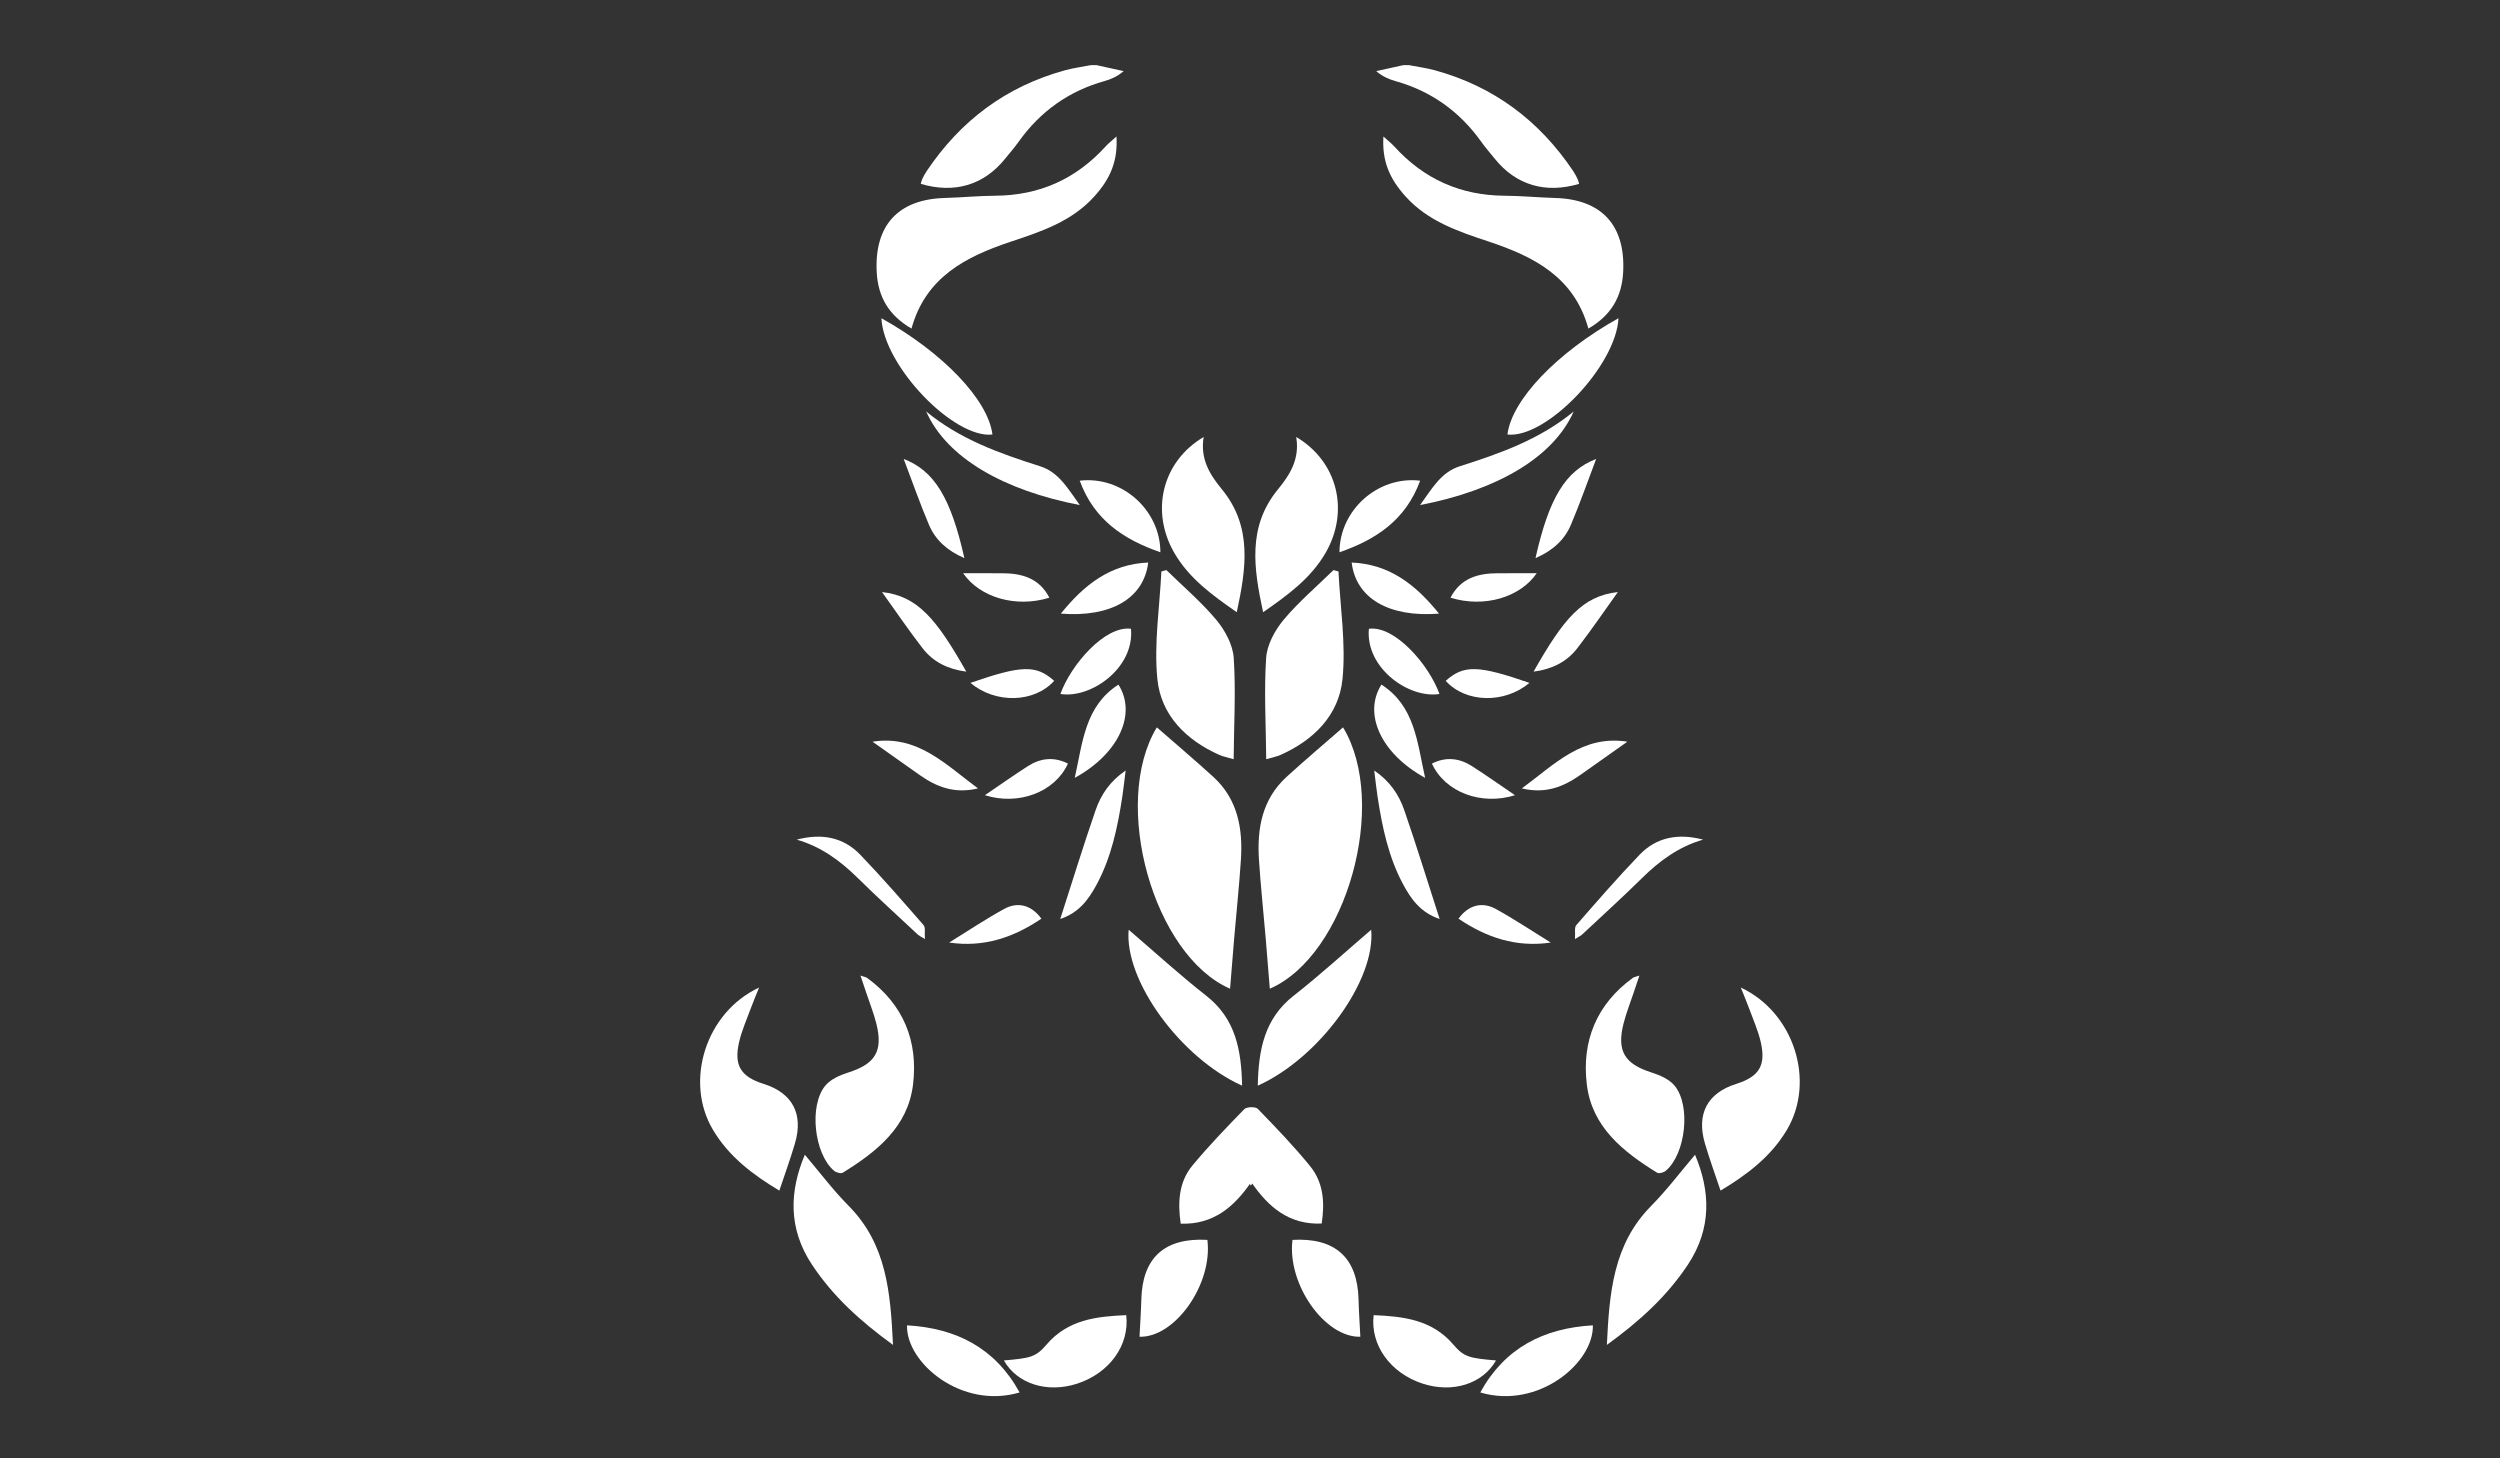 <?xml version="1.0" encoding="UTF-8" standalone="no"?>
<!-- Generator: Adobe Illustrator 16.0.0, SVG Export Plug-In . SVG Version: 6.00 Build 0)  -->

<svg
   version="1.1"
   id="Layer_1"
   x="0px"
   y="0px"
   width="960"
   height="560"
   viewBox="0 0 960 560"
   enable-background="new 0 0 960 560"
   xml:space="preserve"
   sodipodi:docname="skorpion_logo_black.svg"
   xmlns:inkscape="http://www.inkscape.org/namespaces/inkscape"
   xmlns:sodipodi="http://sodipodi.sourceforge.net/DTD/sodipodi-0.dtd"
   xmlns="http://www.w3.org/2000/svg"
   xmlns:svg="http://www.w3.org/2000/svg"><rect x="0" y="0" width="960" height="560" fill="#333333" stroke="none"/><defs
   id="defs121" /><sodipodi:namedview
   id="namedview119"
   pagecolor="#ffffff"
   bordercolor="#000000"
   borderopacity="0.25"
   inkscape:showpageshadow="2"
   inkscape:pageopacity="0.0"
   inkscape:pagecheckerboard="0"
   inkscape:deskcolor="#d1d1d1"
   showgrid="false" />
<path
   fill-rule="evenodd"
   clip-rule="evenodd"
   d="m 540.966,25 c 3.342,0.65 6.742,1.09 10.017,1.986 22.573,6.18 40.117,19.323 53.104,38.685 0.644,0.96 1.188,1.994 1.695,3.034 0.287,0.588 0.403,1.26 0.598,1.895 -12.905,3.832 -24.175,0.494 -32.304,-9.547 -1.778,-2.196 -3.648,-4.328 -5.285,-6.625 -8.308,-11.658 -19.278,-19.474 -33.088,-23.335 -2.485,-0.695 -4.865,-1.764 -7.242,-3.78 3.502,-0.771 7.004,-1.542 10.506,-2.312 C 539.633,25 540.299,25 540.966,25 Z"
   id="path2"
   style="fill:#ffffff" /><path
   fill-rule="evenodd"
   clip-rule="evenodd"
   d="m 515.729,279.309 c 17.678,29.231 1.279,87.581 -28.123,100.357 -0.531,-6.558 -1.023,-12.899 -1.564,-19.236 -0.863,-10.087 -1.936,-20.16 -2.596,-30.259 -0.784,-11.998 1.199,-23.271 10.613,-31.864 6.978,-6.37 14.202,-12.469 21.67,-18.998 z"
   id="path4"
   style="fill:#ffffff" /><path
   fill-rule="evenodd"
   clip-rule="evenodd"
   d="m 609.936,126.178 c -5.438,-19.826 -20.998,-27.666 -38.154,-33.38 -11.736,-3.908 -23.344,-7.743 -32.004,-17.322 -6.3,-6.967 -9.106,-13.72 -8.546,-23.059 1.712,1.554 3.051,2.583 4.169,3.815 11.36,12.519 25.436,18.821 42.376,18.93 6.48,0.041 12.955,0.683 19.438,0.866 17.867,0.504 27.021,10.556 26.078,28.472 -0.503,9.555 -4.67,16.627 -13.357,21.678 z"
   id="path6"
   style="fill:#ffffff" /><path
   fill-rule="evenodd"
   clip-rule="evenodd"
   d="m 486.231,291.543 c -0.121,-13.471 -0.872,-26.228 -0.034,-38.879 0.333,-5.028 3.303,-10.558 6.633,-14.561 5.768,-6.932 12.753,-12.851 19.228,-19.195 0.642,0.177 1.283,0.354 1.925,0.53 0.659,13.801 2.899,27.761 1.535,41.359 -1.387,13.817 -10.991,23.397 -23.828,29.107 -1.316,0.585 -2.775,0.846 -5.459,1.639 z"
   id="path8"
   style="fill:#ffffff" /><path
   fill-rule="evenodd"
   clip-rule="evenodd"
   d="m 629.529,374.616 c -0.903,2.686 -1.569,4.65 -2.225,6.62 -1.308,3.932 -2.854,7.804 -3.865,11.811 -2.667,10.582 0.411,15.499 10.747,18.784 3.176,1.01 6.75,2.562 8.797,4.995 6.435,7.65 4.31,26.325 -3.312,32.747 -0.801,0.675 -2.629,1.194 -3.341,0.753 -13.024,-8.063 -25.005,-17.504 -26.988,-33.863 -2.018,-16.632 3.685,-30.766 17.621,-40.931 0.466,-0.34 1.125,-0.414 2.566,-0.916 z"
   id="path10"
   style="fill:#ffffff" /><path
   fill-rule="evenodd"
   clip-rule="evenodd"
   d="m 507.524,469.844 c -12.387,0.509 -20.356,-6.126 -27.068,-15.947 -6.557,9.591 -14.592,16.434 -27.065,15.996 -1.171,-8.145 -0.787,-15.961 4.521,-22.359 6.249,-7.53 13.053,-14.616 19.899,-21.618 0.906,-0.926 4.306,-1.016 5.156,-0.139 6.938,7.145 13.874,14.343 20.148,22.063 5.078,6.247 5.658,13.914 4.409,22.004 z m -27.073,-18.689 c 3.666,-7.944 3.406,-14.89 -0.049,-22.56 -3.315,7.732 -3.749,14.725 0.049,22.56 z"
   id="path12"
   style="fill:#ffffff" /><path
   fill-rule="evenodd"
   clip-rule="evenodd"
   d="m 668.457,379.218 c 20.486,9.563 28.803,35.98 17.709,54.648 -6.118,10.295 -15.338,17.249 -25.482,23.326 -2.1,-6.302 -4.257,-12.183 -6.014,-18.181 -3.309,-11.298 1.011,-19.316 12.006,-22.779 8.834,-2.781 11.552,-7.097 9.438,-16.146 -1.047,-4.483 -2.968,-8.767 -4.561,-13.117 -0.89,-2.433 -1.917,-4.816 -3.096,-7.751 z"
   id="path14"
   style="fill:#ffffff" /><path
   fill-rule="evenodd"
   clip-rule="evenodd"
   d="m 650.896,443.425 c 5.883,13.961 6.503,28.276 -2.772,42.243 -8.033,12.096 -18.45,21.618 -31.085,30.766 0.961,-20.077 2.43,-38.609 16.977,-53.332 6.143,-6.219 11.436,-13.278 16.88,-19.677 z"
   id="path16"
   style="fill:#ffffff" /><path
   fill-rule="evenodd"
   clip-rule="evenodd"
   d="m 497.746,167.802 c 16.038,9.49 20.562,28.683 11.15,44.716 -5.635,9.599 -14.336,15.968 -23.866,22.569 -3.588,-16.784 -6.098,-32.779 5.703,-47.176 4.633,-5.652 8.42,-11.63 7.013,-20.109 z"
   id="path18"
   style="fill:#ffffff" /><path
   fill-rule="evenodd"
   clip-rule="evenodd"
   d="m 482.985,416.896 c 0.289,-13.579 2.429,-25.665 13.79,-34.555 10.163,-7.952 19.701,-16.705 29.764,-25.317 1.747,19.449 -19.905,49.224 -43.554,59.872 z"
   id="path20"
   style="fill:#ffffff" /><path
   fill-rule="evenodd"
   clip-rule="evenodd"
   d="m 527.479,505.016 c 11.422,0.486 22.404,1.71 30.593,11.295 4.077,4.773 6.124,5.237 16.394,6.095 -5.119,9.02 -16.674,12.665 -28.204,8.897 -12.326,-4.028 -20.126,-14.758 -18.783,-26.287 z"
   id="path22"
   style="fill:#ffffff" /><path
   fill-rule="evenodd"
   clip-rule="evenodd"
   d="m 496.316,476.112 c 16.436,-0.935 24.953,6.863 25.365,22.86 0.123,4.783 0.458,9.561 0.695,14.34 -13.578,0.394 -28.181,-20.15 -26.06,-37.2 z"
   id="path24"
   style="fill:#ffffff" /><path
   fill-rule="evenodd"
   clip-rule="evenodd"
   d="m 621.493,122.196 c -0.904,18.349 -27.794,46.317 -42.637,44.659 1.633,-13.286 18.993,-31.469 42.637,-44.659 z"
   id="path26"
   style="fill:#ffffff" /><path
   fill-rule="evenodd"
   clip-rule="evenodd"
   d="m 611.657,508.928 c 0.392,14.408 -21.016,32.393 -43.227,25.772 9.366,-17.091 24.331,-24.691 43.227,-25.772 z"
   id="path28"
   style="fill:#ffffff" /><path
   fill-rule="evenodd"
   clip-rule="evenodd"
   d="m 604.297,158.013 c -7.867,17.771 -29.726,30.294 -58.987,35.931 4.594,-6.326 8.011,-12.606 15.252,-14.901 15.559,-4.933 30.835,-10.377 43.735,-21.03 z"
   id="path30"
   style="fill:#ffffff" /><path
   fill-rule="evenodd"
   clip-rule="evenodd"
   d="m 552.819,352.896 c -7.251,-2.439 -10.893,-7.529 -13.935,-13.152 -5.692,-10.523 -8.092,-22.041 -9.883,-33.719 -0.476,-3.098 -0.799,-6.219 -1.296,-10.148 6.079,4.13 9.513,9.364 11.551,15.271 4.686,13.582 8.911,27.324 13.563,41.748 z"
   id="path32"
   style="fill:#ffffff" /><path
   fill-rule="evenodd"
   clip-rule="evenodd"
   d="m 545.334,184.584 c -5.526,15.109 -16.91,22.603 -30.972,27.482 0.015,-16.157 14.718,-29.406 30.972,-27.482 z"
   id="path34"
   style="fill:#ffffff" /><path
   fill-rule="evenodd"
   clip-rule="evenodd"
   d="m 604.779,360.595 c 0.187,-2.439 -0.281,-4.435 0.504,-5.336 7.96,-9.13 15.914,-18.281 24.297,-27.019 6.651,-6.934 15.115,-8.282 24.426,-5.816 -9.321,2.658 -16.732,8.116 -23.489,14.778 -7.542,7.436 -15.399,14.551 -23.132,21.792 -0.345,0.322 -0.816,0.511 -2.606,1.601 z"
   id="path36"
   style="fill:#ffffff" /><path
   fill-rule="evenodd"
   clip-rule="evenodd"
   d="m 547.25,298.698 c -16.91,-9.241 -23.929,-24.575 -16.774,-35.813 12.904,8.33 13.702,22.154 16.774,35.813 z"
   id="path38"
   style="fill:#ffffff" /><path
   fill-rule="evenodd"
   clip-rule="evenodd"
   d="m 552.752,266.479 c -11.636,1.898 -28.478,-9.895 -27.102,-25.021 9.959,-1.355 23.095,13.828 27.102,25.021 z"
   id="path40"
   style="fill:#ffffff" /><path
   fill-rule="evenodd"
   clip-rule="evenodd"
   d="m 552.579,235.634 c -19.347,1.516 -31.896,-5.937 -33.538,-19.621 14.448,0.628 24.484,8.379 33.538,19.621 z"
   id="path42"
   style="fill:#ffffff" /><path
   fill-rule="evenodd"
   clip-rule="evenodd"
   d="m 588.887,257.91 c 11.458,-20.188 18.646,-29.043 32.372,-30.561 -5.195,7.24 -10.167,14.578 -15.578,21.575 -4.002,5.176 -9.575,8.047 -16.794,8.986 z"
   id="path44"
   style="fill:#ffffff" /><path
   fill-rule="evenodd"
   clip-rule="evenodd"
   d="m 589.631,214.32 c 5.154,-22.997 11.486,-33.555 23.296,-38.077 -3.25,8.549 -6.208,17.042 -9.711,25.303 -2.477,5.841 -7.029,9.936 -13.585,12.774 z"
   id="path46"
   style="fill:#ffffff" /><path
   fill-rule="evenodd"
   clip-rule="evenodd"
   d="m 624.907,284.809 c -6.314,4.467 -12.212,8.667 -18.14,12.823 -6.446,4.519 -13.327,7.284 -22.369,5.113 12.6,-9.279 23.259,-20.653 40.509,-17.936 z"
   id="path48"
   style="fill:#ffffff" /><path
   fill-rule="evenodd"
   clip-rule="evenodd"
   d="m 595.473,361.943 c -13.338,1.966 -24.804,-1.993 -35.414,-9.175 3.711,-5.083 8.887,-6.709 14.325,-3.721 7.214,3.965 14.076,8.568 21.089,12.896 z"
   id="path50"
   style="fill:#ffffff" /><path
   fill-rule="evenodd"
   clip-rule="evenodd"
   d="m 549.859,293.219 c 5.406,-2.736 10.594,-2.118 15.497,1.047 5.607,3.62 11.066,7.469 16.403,11.092 -12.862,4.05 -26.838,-1.077 -31.9,-12.139 z"
   id="path52"
   style="fill:#ffffff" /><path
   fill-rule="evenodd"
   clip-rule="evenodd"
   d="m 590.099,220.12 c -6.323,9.235 -20.136,13.418 -33.1,9.395 3.905,-7.586 10.612,-9.375 18.251,-9.393 5.068,-0.012 10.137,-0.002 14.849,-0.002 z"
   id="path54"
   style="fill:#ffffff" /><path
   fill-rule="evenodd"
   clip-rule="evenodd"
   d="m 587.317,262.225 c -9.64,8.08 -24.498,7.718 -32.167,-0.783 6.956,-6.188 12.377,-6.055 32.167,0.783 z"
   id="path56"
   style="fill:#ffffff" /><path
   fill-rule="evenodd"
   clip-rule="evenodd"
   fill="#ffffff"
   d="m 480.451,451.155 c -3.798,-7.835 -3.364,-14.828 -0.049,-22.56 3.455,7.671 3.715,14.616 0.049,22.56 z"
   id="path58"
   style="fill:#ffffff" /><path
   fill-rule="evenodd"
   clip-rule="evenodd"
   d="m 418.985,25 c -3.342,0.65 -6.742,1.09 -10.017,1.986 -22.573,6.18 -40.117,19.323 -53.104,38.685 -0.644,0.96 -1.188,1.994 -1.695,3.034 -0.287,0.588 -0.403,1.26 -0.598,1.895 12.905,3.832 24.175,0.494 32.304,-9.547 1.778,-2.196 3.648,-4.328 5.285,-6.625 8.308,-11.658 19.278,-19.474 33.088,-23.335 2.485,-0.695 4.865,-1.764 7.242,-3.78 -3.502,-0.771 -7.004,-1.542 -10.506,-2.312 C 420.318,25 419.652,25 418.985,25 Z"
   id="path60"
   style="fill:#ffffff" /><path
   fill-rule="evenodd"
   clip-rule="evenodd"
   d="m 444.223,279.309 c -17.678,29.231 -1.279,87.581 28.123,100.357 0.531,-6.558 1.023,-12.899 1.564,-19.236 0.863,-10.087 1.936,-20.16 2.596,-30.259 0.784,-11.998 -1.199,-23.271 -10.613,-31.864 -6.979,-6.37 -14.203,-12.469 -21.67,-18.998 z"
   id="path62"
   style="fill:#ffffff" /><path
   fill-rule="evenodd"
   clip-rule="evenodd"
   d="m 350.016,126.178 c 5.438,-19.826 20.998,-27.666 38.154,-33.38 11.736,-3.908 23.344,-7.743 32.004,-17.322 6.3,-6.967 9.106,-13.72 8.546,-23.059 -1.712,1.554 -3.051,2.583 -4.169,3.815 -11.36,12.519 -25.436,18.821 -42.376,18.93 -6.48,0.041 -12.955,0.683 -19.438,0.866 -17.867,0.504 -27.021,10.556 -26.078,28.472 0.502,9.555 4.669,16.627 13.357,21.678 z"
   id="path64"
   style="fill:#ffffff" /><path
   fill-rule="evenodd"
   clip-rule="evenodd"
   d="m 473.72,291.543 c 0.121,-13.471 0.872,-26.228 0.034,-38.879 -0.333,-5.028 -3.303,-10.558 -6.633,-14.561 -5.768,-6.932 -12.753,-12.851 -19.228,-19.195 -0.642,0.177 -1.283,0.354 -1.925,0.53 -0.659,13.801 -2.899,27.761 -1.535,41.359 1.387,13.818 10.991,23.397 23.828,29.107 1.316,0.585 2.775,0.846 5.459,1.639 z"
   id="path66"
   style="fill:#ffffff" /><path
   fill-rule="evenodd"
   clip-rule="evenodd"
   d="m 330.422,374.616 c 0.903,2.686 1.569,4.65 2.225,6.62 1.308,3.932 2.854,7.804 3.865,11.811 2.667,10.582 -0.411,15.499 -10.747,18.784 -3.176,1.01 -6.75,2.562 -8.797,4.995 -6.435,7.65 -4.31,26.325 3.312,32.747 0.801,0.675 2.629,1.194 3.341,0.753 13.024,-8.063 25.005,-17.504 26.988,-33.863 2.018,-16.632 -3.685,-30.766 -17.621,-40.931 -0.466,-0.34 -1.125,-0.414 -2.566,-0.916 z"
   id="path68"
   style="fill:#ffffff" /><path
   fill-rule="evenodd"
   clip-rule="evenodd"
   d="m 291.494,379.218 c -20.486,9.563 -28.803,35.98 -17.709,54.648 6.118,10.295 15.338,17.249 25.482,23.326 2.1,-6.302 4.257,-12.183 6.014,-18.181 3.309,-11.298 -1.011,-19.316 -12.006,-22.779 -8.834,-2.781 -11.552,-7.097 -9.438,-16.146 1.047,-4.483 2.968,-8.767 4.561,-13.117 0.89,-2.433 1.917,-4.816 3.096,-7.751 z"
   id="path70"
   style="fill:#ffffff" /><path
   fill-rule="evenodd"
   clip-rule="evenodd"
   d="m 309.055,443.425 c -5.883,13.961 -6.503,28.276 2.772,42.243 8.033,12.096 18.45,21.618 31.085,30.766 -0.961,-20.077 -2.43,-38.609 -16.977,-53.332 -6.143,-6.219 -11.436,-13.278 -16.88,-19.677 z"
   id="path72"
   style="fill:#ffffff" /><path
   fill-rule="evenodd"
   clip-rule="evenodd"
   d="m 462.205,167.802 c -16.038,9.49 -20.562,28.683 -11.15,44.716 5.635,9.599 14.336,15.968 23.866,22.569 3.588,-16.784 6.098,-32.779 -5.703,-47.176 -4.633,-5.652 -8.42,-11.63 -7.013,-20.109 z"
   id="path74"
   style="fill:#ffffff" /><path
   fill-rule="evenodd"
   clip-rule="evenodd"
   d="m 476.966,416.896 c -0.289,-13.579 -2.429,-25.665 -13.79,-34.555 -10.163,-7.952 -19.701,-16.705 -29.764,-25.317 -1.747,19.449 19.905,49.224 43.554,59.872 z"
   id="path76"
   style="fill:#ffffff" /><path
   fill-rule="evenodd"
   clip-rule="evenodd"
   d="m 432.473,505.016 c -11.422,0.486 -22.404,1.71 -30.593,11.295 -4.077,4.773 -6.124,5.237 -16.394,6.095 5.119,9.02 16.674,12.665 28.204,8.897 12.326,-4.028 20.125,-14.758 18.783,-26.287 z"
   id="path78"
   style="fill:#ffffff" /><path
   fill-rule="evenodd"
   clip-rule="evenodd"
   d="m 463.635,476.112 c -16.436,-0.935 -24.953,6.863 -25.365,22.86 -0.123,4.783 -0.458,9.561 -0.695,14.34 13.578,0.394 28.181,-20.15 26.06,-37.2 z"
   id="path80"
   style="fill:#ffffff" /><path
   fill-rule="evenodd"
   clip-rule="evenodd"
   d="m 338.458,122.196 c 0.904,18.349 27.794,46.317 42.637,44.659 -1.633,-13.286 -18.992,-31.469 -42.637,-44.659 z"
   id="path82"
   style="fill:#ffffff" /><path
   fill-rule="evenodd"
   clip-rule="evenodd"
   d="m 348.294,508.928 c -0.392,14.408 21.016,32.393 43.227,25.772 -9.366,-17.091 -24.331,-24.691 -43.227,-25.772 z"
   id="path84"
   style="fill:#ffffff" /><path
   fill-rule="evenodd"
   clip-rule="evenodd"
   d="m 355.654,158.013 c 7.867,17.771 29.726,30.294 58.987,35.931 -4.594,-6.326 -8.011,-12.606 -15.252,-14.901 -15.559,-4.933 -30.835,-10.377 -43.735,-21.03 z"
   id="path86"
   style="fill:#ffffff" /><path
   fill-rule="evenodd"
   clip-rule="evenodd"
   d="m 407.132,352.896 c 7.251,-2.439 10.893,-7.529 13.935,-13.152 5.692,-10.523 8.092,-22.041 9.883,-33.719 0.476,-3.098 0.799,-6.219 1.296,-10.148 -6.079,4.13 -9.513,9.364 -11.551,15.271 -4.686,13.582 -8.911,27.324 -13.563,41.748 z"
   id="path88"
   style="fill:#ffffff" /><path
   fill-rule="evenodd"
   clip-rule="evenodd"
   d="m 414.617,184.584 c 5.526,15.109 16.91,22.603 30.972,27.482 -0.015,-16.157 -14.718,-29.406 -30.972,-27.482 z"
   id="path90"
   style="fill:#ffffff" /><path
   fill-rule="evenodd"
   clip-rule="evenodd"
   d="m 355.172,360.595 c -0.187,-2.439 0.281,-4.435 -0.504,-5.336 -7.96,-9.13 -15.914,-18.281 -24.297,-27.019 -6.651,-6.934 -15.115,-8.282 -24.426,-5.816 9.321,2.658 16.732,8.116 23.489,14.778 7.542,7.436 15.399,14.551 23.132,21.792 0.345,0.322 0.816,0.511 2.606,1.601 z"
   id="path92"
   style="fill:#ffffff" /><path
   fill-rule="evenodd"
   clip-rule="evenodd"
   d="m 412.701,298.698 c 16.91,-9.241 23.929,-24.575 16.774,-35.813 -12.904,8.33 -13.702,22.154 -16.774,35.813 z"
   id="path94"
   style="fill:#ffffff" /><path
   fill-rule="evenodd"
   clip-rule="evenodd"
   d="m 407.199,266.479 c 11.636,1.898 28.478,-9.895 27.102,-25.021 -9.959,-1.355 -23.095,13.828 -27.102,25.021 z"
   id="path96"
   style="fill:#ffffff" /><path
   fill-rule="evenodd"
   clip-rule="evenodd"
   d="m 407.372,235.634 c 19.347,1.516 31.896,-5.937 33.538,-19.621 -14.448,0.628 -24.484,8.379 -33.538,19.621 z"
   id="path98"
   style="fill:#ffffff" /><path
   fill-rule="evenodd"
   clip-rule="evenodd"
   d="m 371.064,257.91 c -11.458,-20.188 -18.646,-29.043 -32.372,-30.561 5.195,7.24 10.167,14.578 15.578,21.575 4.002,5.176 9.575,8.047 16.794,8.986 z"
   id="path100"
   style="fill:#ffffff" /><path
   fill-rule="evenodd"
   clip-rule="evenodd"
   d="m 370.32,214.32 c -5.154,-22.997 -11.486,-33.555 -23.296,-38.077 3.25,8.549 6.208,17.042 9.711,25.303 2.477,5.841 7.03,9.936 13.585,12.774 z"
   id="path102"
   style="fill:#ffffff" /><path
   fill-rule="evenodd"
   clip-rule="evenodd"
   d="m 335.044,284.809 c 6.314,4.467 12.212,8.667 18.14,12.823 6.446,4.519 13.327,7.284 22.369,5.113 -12.6,-9.279 -23.259,-20.653 -40.509,-17.936 z"
   id="path104"
   style="fill:#ffffff" /><path
   fill-rule="evenodd"
   clip-rule="evenodd"
   d="m 364.479,361.943 c 13.338,1.966 24.804,-1.993 35.414,-9.175 -3.711,-5.083 -8.887,-6.709 -14.325,-3.721 -7.214,3.965 -14.077,8.568 -21.089,12.896 z"
   id="path106"
   style="fill:#ffffff" /><path
   fill-rule="evenodd"
   clip-rule="evenodd"
   d="m 410.092,293.219 c -5.406,-2.736 -10.594,-2.118 -15.497,1.047 -5.607,3.62 -11.066,7.469 -16.403,11.092 12.862,4.05 26.838,-1.077 31.9,-12.139 z"
   id="path108"
   style="fill:#ffffff" /><path
   fill-rule="evenodd"
   clip-rule="evenodd"
   d="m 369.853,220.12 c 6.323,9.235 20.136,13.418 33.1,9.395 -3.905,-7.586 -10.612,-9.375 -18.251,-9.393 -5.069,-0.012 -10.138,-0.002 -14.849,-0.002 z"
   id="path110"
   style="fill:#ffffff" /><path
   fill-rule="evenodd"
   clip-rule="evenodd"
   d="m 372.634,262.225 c 9.64,8.08 24.498,7.718 32.167,-0.783 -6.956,-6.188 -12.377,-6.055 -32.167,0.783 z"
   id="path112"
   style="fill:#ffffff" /><path
   fill-rule="evenodd"
   clip-rule="evenodd"
   fill="#ffffff"
   d="m 480.316,455.28 c 7.153,-9.962 6.336,-18.854 0.092,-28.685 -6.507,9.754 -6.997,18.584 -0.092,28.685 z"
   id="path114"
   style="fill:#ffffff;stroke-width:1.548" />
</svg>
